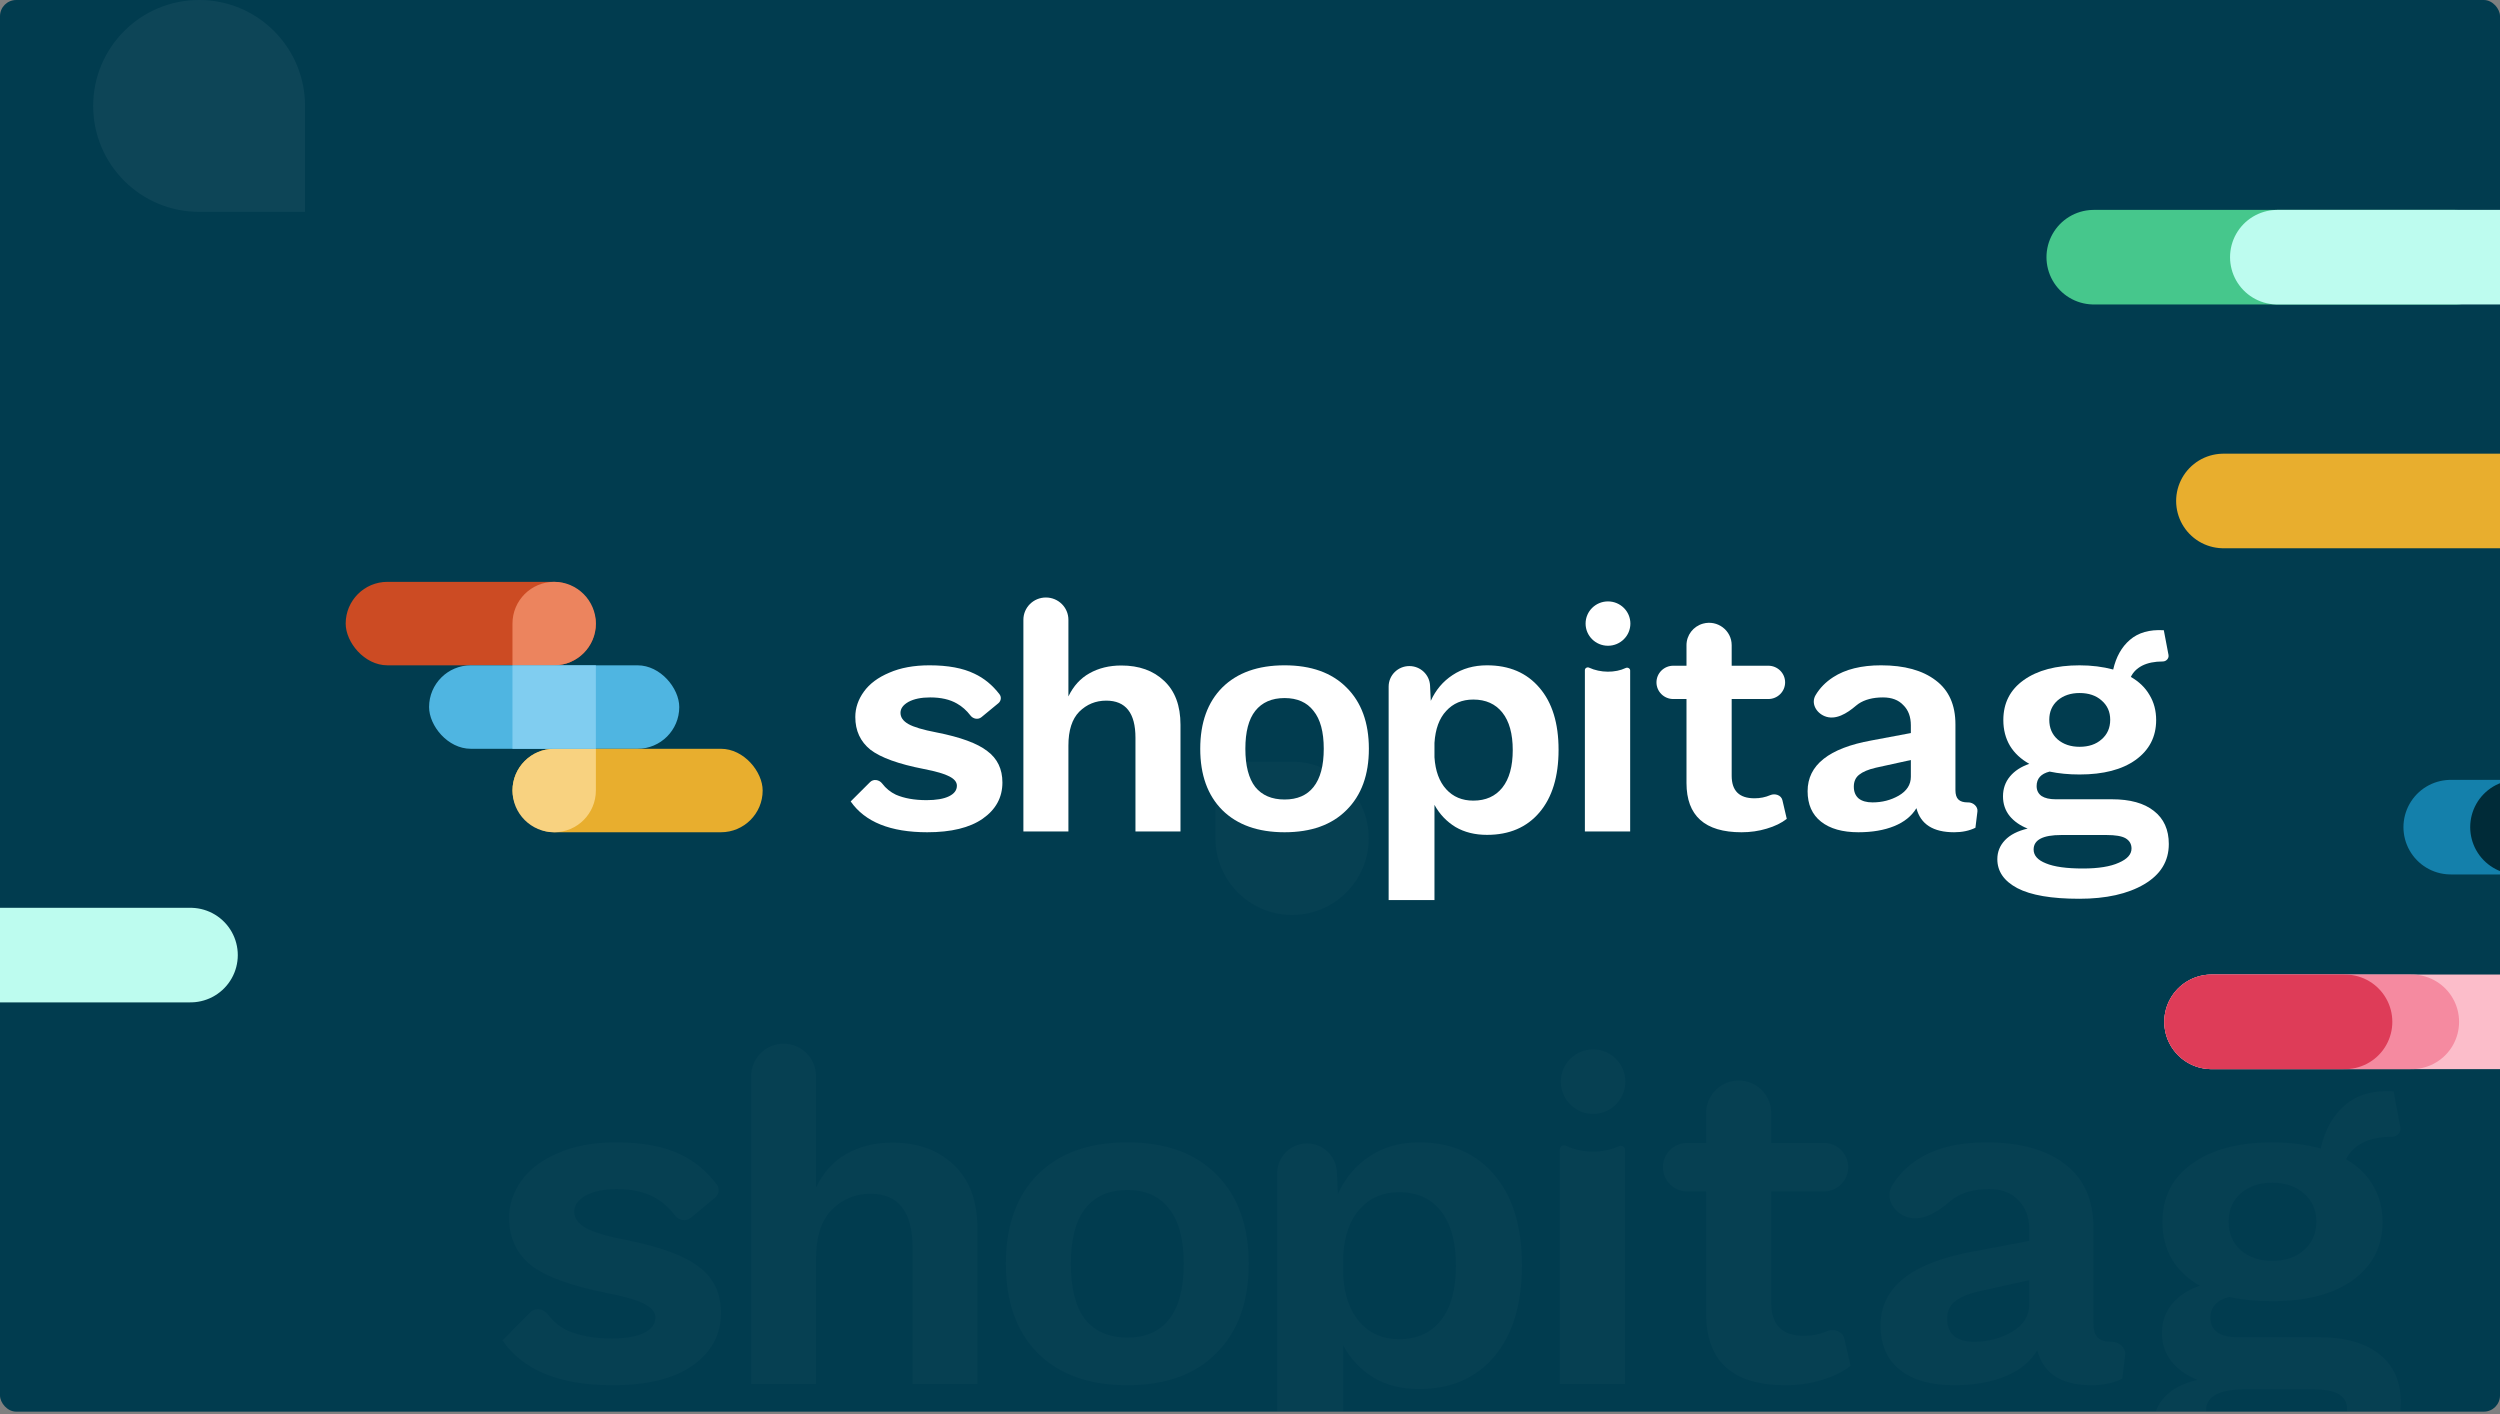 <svg width="617" height="349" viewBox="0 0 617 349" fill="none" xmlns="http://www.w3.org/2000/svg">
<rect x="0" y="0" width="617" height="349" fill="#808080" stroke="none"/>
<g clip-path="url(#clip0)">
<rect width="617" height="348.398" rx="4" fill="#013C4F"/>
<g opacity="0.02">
<path d="M572.273 330.033C578.743 330.033 583.713 331.42 587.185 334.195C590.735 336.969 592.51 340.938 592.51 346.102C592.51 352.267 589.591 357.084 583.753 360.552C577.914 364.02 570.222 365.754 560.676 365.754C550.814 365.754 543.477 364.482 538.664 361.939C533.93 359.396 531.563 355.928 531.563 351.535C531.563 348.915 532.471 346.641 534.285 344.715C536.1 342.788 538.782 341.401 542.333 340.553C539.65 339.474 537.52 337.971 535.942 336.044C534.364 334.041 533.575 331.69 533.575 328.993C533.575 326.218 534.404 323.829 536.06 321.825C537.717 319.822 540.005 318.319 542.924 317.317C539.926 315.622 537.638 313.464 536.06 310.843C534.482 308.146 533.693 305.063 533.693 301.595C533.693 295.507 536.1 290.729 540.912 287.261C545.804 283.716 552.431 281.943 560.794 281.943C565.055 281.943 569.039 282.444 572.747 283.446C573.772 278.899 575.745 275.354 578.664 272.81C581.653 270.198 585.663 269.041 590.691 269.34C590.717 269.341 590.738 269.36 590.743 269.385L592.405 278.225C592.631 279.427 591.603 280.556 590.38 280.556C587.461 280.556 585.015 281.057 583.043 282.059C581.149 283.06 579.808 284.409 579.019 286.105C581.938 287.8 584.147 289.958 585.646 292.578C587.224 295.199 588.013 298.204 588.013 301.595C588.013 307.606 585.567 312.385 580.676 315.93C575.863 319.398 569.236 321.132 560.794 321.132C556.928 321.132 553.378 320.785 550.143 320.091C547.066 320.862 545.528 322.596 545.528 325.294C545.528 326.835 546.12 328.029 547.303 328.877C548.486 329.648 550.143 330.033 552.273 330.033H572.273ZM560.794 291.885C557.638 291.885 555.035 292.771 552.983 294.544C551.011 296.316 550.025 298.628 550.025 301.48C550.025 304.408 551.011 306.759 552.983 308.531C555.035 310.304 557.638 311.19 560.794 311.19C564.029 311.19 566.632 310.304 568.605 308.531C570.656 306.759 571.682 304.408 571.682 301.48C571.682 298.628 570.656 296.316 568.605 294.544C566.632 292.771 564.029 291.885 560.794 291.885ZM561.978 354.888C567.5 354.888 571.761 354.194 574.759 352.807C577.757 351.497 579.256 349.801 579.256 347.72C579.256 346.102 578.546 344.869 577.126 344.021C575.784 343.25 573.536 342.865 570.38 342.865H554.285C547.737 342.865 544.463 344.599 544.463 348.067C544.463 350.225 545.922 351.882 548.841 353.038C551.761 354.271 556.139 354.888 561.978 354.888Z" fill="white"/>
<path d="M520.98 331.154C521.057 331.154 521.133 331.153 521.208 331.153C522.983 331.137 524.702 332.657 524.49 334.4L523.776 340.259C521.602 341.335 519.077 341.873 516.204 341.873C508.748 341.873 504.282 338.992 502.806 333.228C501.097 336.072 498.457 338.223 494.884 339.683C491.311 341.143 487.078 341.873 482.185 341.873C476.515 341.873 472.088 340.605 468.904 338.069C465.719 335.534 464.127 331.884 464.127 327.119C464.127 317.745 471.7 311.674 486.845 308.908L500.825 306.257V303.491C500.825 300.417 499.932 297.996 498.146 296.229C496.437 294.385 494.029 293.463 490.923 293.463C487.35 293.463 484.437 294.231 482.185 295.768C481.88 295.976 481.587 296.202 481.307 296.446C478.166 299.183 474.028 301.8 470.172 300.19C467.092 298.904 465.287 295.502 466.966 292.643C468.465 290.092 470.548 287.944 473.214 286.201C477.564 283.358 483.234 281.937 490.224 281.937C498.534 281.937 505.019 283.742 509.68 287.354C514.34 290.889 516.67 296.152 516.67 303.145V326.774C516.67 328.311 517.019 329.425 517.718 330.116C518.417 330.808 519.505 331.154 520.98 331.154ZM487.195 331.154C490.612 331.154 493.719 330.347 496.515 328.733C499.389 327.043 500.825 324.776 500.825 321.933V315.939L488.36 318.705C485.719 319.32 483.738 320.165 482.418 321.241C481.175 322.24 480.554 323.662 480.554 325.506C480.554 327.35 481.136 328.772 482.302 329.771C483.467 330.693 485.098 331.154 487.195 331.154Z" fill="white"/>
<path d="M456.721 337.069C454.845 338.554 452.461 339.727 449.569 340.586C446.755 341.446 443.785 341.876 440.658 341.876C427.605 341.876 421.078 335.975 421.078 324.172V294.04H416.389C413.086 294.04 410.409 291.363 410.409 288.061C410.409 284.758 413.086 282.081 416.389 282.081H421.078V274.705C421.078 271.096 423.486 267.93 426.963 266.966C432.08 265.547 437.141 269.395 437.141 274.705V282.081H450.155C453.457 282.081 456.135 284.758 456.135 288.061C456.135 291.363 453.457 294.04 450.155 294.04H437.141V321.593C437.141 326.986 439.838 329.683 445.231 329.683C447.249 329.683 449.119 329.306 450.841 328.552C452.535 327.811 454.754 328.547 455.17 330.349L456.721 337.069Z" fill="white"/>
<path d="M401.057 341.579H384.964V283.67C384.964 282.929 385.795 282.467 386.467 282.781C390.495 284.665 395.732 284.703 399.474 282.897C400.165 282.564 401.057 283.032 401.057 283.799V341.579Z" fill="white"/>
<path d="M350.168 281.937C358.094 281.937 364.316 284.629 368.834 290.014C373.352 295.321 375.611 302.735 375.611 312.256C375.611 321.855 373.352 329.347 368.834 334.732C364.316 340.117 358.094 342.81 350.168 342.81C345.888 342.81 342.163 341.873 338.992 340C335.822 338.049 333.325 335.396 331.502 332.04V366.222H315.214V289.57C315.214 285.503 318.511 282.206 322.578 282.206C326.509 282.206 329.747 285.293 329.934 289.22L330.194 294.696C331.938 290.794 334.514 287.712 337.922 285.448C341.41 283.107 345.492 281.937 350.168 281.937ZM345.294 330.518C349.732 330.518 353.18 328.957 355.637 325.835C358.094 322.714 359.323 318.226 359.323 312.373C359.323 306.52 358.094 302.032 355.637 298.911C353.18 295.789 349.732 294.228 345.294 294.228C341.331 294.228 338.12 295.594 335.663 298.325C333.206 300.979 331.819 304.803 331.502 309.798V314.948C331.819 319.865 333.206 323.689 335.663 326.421C338.12 329.152 341.331 330.518 345.294 330.518Z" fill="white"/>
<path d="M278.218 281.937C287.661 281.937 294.997 284.588 300.226 289.89C305.533 295.192 308.186 302.53 308.186 311.905C308.186 321.279 305.533 328.618 300.226 333.92C294.997 339.222 287.661 341.873 278.218 341.873C268.775 341.873 261.4 339.222 256.093 333.92C250.864 328.618 248.25 321.279 248.25 311.905C248.25 302.53 250.864 295.192 256.093 289.89C261.4 284.588 268.775 281.937 278.218 281.937ZM278.218 293.693C273.692 293.693 270.219 295.23 267.799 298.304C265.458 301.301 264.287 305.834 264.287 311.905C264.287 317.975 265.458 322.547 267.799 325.621C270.219 328.618 273.692 330.116 278.218 330.116C282.744 330.116 286.178 328.618 288.52 325.621C290.939 322.547 292.149 317.975 292.149 311.905C292.149 305.834 290.939 301.301 288.52 298.304C286.178 295.23 282.744 293.693 278.218 293.693Z" fill="white"/>
<path d="M220.201 282.002C226.509 282.002 231.571 283.832 235.387 287.493C239.281 291.153 241.228 296.41 241.228 303.263V341.579H225.224V307.936C225.224 299.058 221.758 294.619 214.827 294.619C211.089 294.619 207.896 295.943 205.248 298.59C202.678 301.238 201.393 305.288 201.393 310.739V341.579H185.389V265.589C185.389 261.17 188.972 257.587 193.391 257.587C197.81 257.587 201.393 261.17 201.393 265.589V293.1C203.184 289.362 205.676 286.597 208.869 284.806C212.14 282.937 215.917 282.002 220.201 282.002Z" fill="white"/>
<path d="M151.204 341.873C138.151 341.873 129.085 338.185 124.005 330.808L130.912 323.847C132.114 322.636 134.155 323 135.184 324.362C136.519 326.127 138.146 327.469 140.066 328.387C143.036 329.694 146.671 330.347 150.97 330.347C154.409 330.347 157.066 329.886 158.942 328.964C160.818 328.042 161.756 326.774 161.756 325.16C161.756 323.854 160.857 322.739 159.059 321.817C157.34 320.895 154.331 320.012 150.032 319.166C141.043 317.399 134.712 315.094 131.039 312.251C127.444 309.331 125.646 305.412 125.646 300.494C125.646 297.266 126.662 294.231 128.694 291.388C130.726 288.545 133.735 286.278 137.722 284.588C141.708 282.82 146.476 281.937 152.025 281.937C158.59 281.937 163.905 282.935 167.97 284.933C171.436 286.572 174.42 289.049 176.92 292.365C177.67 293.359 177.449 294.754 176.492 295.551L170.481 300.557C169.297 301.543 167.52 301.199 166.59 299.97C165.195 298.126 163.583 296.687 161.756 295.653C159.255 294.193 156.089 293.463 152.259 293.463C149.055 293.463 146.476 294.001 144.522 295.076C142.646 296.152 141.708 297.459 141.708 298.995C141.708 300.609 142.646 301.954 144.522 303.03C146.397 304.105 149.719 305.104 154.487 306.026C163.006 307.717 169.025 309.945 172.542 312.712C176.137 315.401 177.935 319.166 177.935 324.007C177.935 329.386 175.59 333.728 170.901 337.032C166.289 340.259 159.724 341.873 151.204 341.873Z" fill="white"/>
<path d="M401.135 266.952C401.135 271.349 397.571 274.913 393.174 274.913C388.778 274.913 385.214 271.349 385.214 266.952C385.214 262.556 388.778 258.992 393.174 258.992C397.571 258.992 401.135 262.556 401.135 266.952Z" fill="white"/>
</g>
<path opacity="0.02" d="M299.977 206.899C299.977 217.343 308.444 225.809 318.888 225.809C329.331 225.809 337.798 217.343 337.798 206.899C337.798 196.455 329.331 187.989 318.888 187.989H299.977V206.899Z" fill="#FCFEFF"/>
<path opacity="0.05" d="M75.281 26.14C75.281 11.704 63.577 0 49.14 0C34.703 0 23 11.704 23 26.14C23 40.577 34.703 52.281 49.14 52.281H75.281V26.14Z" fill="white"/>
<line x1="604.841" y1="204.14" x2="654.263" y2="204.14" stroke="#1480AB" stroke-width="23.339" stroke-linecap="round"/>
<line x1="621.315" y1="204.14" x2="654.264" y2="204.14" stroke="#002B38" stroke-width="23.339" stroke-linecap="round"/>
<line x1="548.74" y1="123.64" x2="637.976" y2="123.64" stroke="#E8AE2E" stroke-width="23.339" stroke-linecap="round"/>
<line x1="516.74" y1="63.472" x2="605.976" y2="63.472" stroke="#46C78C" stroke-width="23.339" stroke-linecap="round"/>
<line x1="562.045" y1="63.472" x2="699.331" y2="63.472" stroke="#BDFCEF" stroke-width="23.339" stroke-linecap="round"/>
<line x1="11.669" y1="-11.669" x2="120.125" y2="-11.669" transform="matrix(-1 8.74228e-08 8.74228e-08 1 665.933 263.859)" stroke="#FCBDCA" stroke-width="23.339" stroke-linecap="round"/>
<line x1="11.669" y1="-11.669" x2="61.092" y2="-11.669" transform="matrix(-1 -8.74228e-08 -8.74228e-08 1 606.9 263.859)" stroke="#F58AA0" stroke-width="23.339" stroke-linecap="round"/>
<line x1="11.669" y1="-11.669" x2="44.618" y2="-11.669" transform="matrix(-1 8.74228e-08 8.74228e-08 1 590.426 263.859)" stroke="#DE3C58" stroke-width="23.339" stroke-linecap="round"/>
<line x1="-11.331" y1="235.715" x2="47.016" y2="235.715" stroke="#BDFCEF" stroke-width="23.339" stroke-linecap="round"/>
<g clip-path="url(#clip1)">
<rect x="85.315" y="143.6" width="61.746" height="20.6" rx="10.3" fill="#CC4B23"/>
<rect x="105.897" y="164.2" width="61.746" height="20.6" rx="10.3" fill="#4FB5E1"/>
<rect x="126.479" y="184.8" width="61.746" height="20.6" rx="10.3" fill="#E8AE2E"/>
<path d="M126.479 153.891C126.479 148.207 131.087 143.6 136.77 143.6C142.454 143.6 147.061 148.212 147.061 153.895C147.061 159.584 142.45 164.2 136.761 164.2H126.479V153.891Z" fill="#EC845E"/>
<path d="M126.479 195.104C126.479 189.416 131.091 184.8 136.779 184.8H147.061V195.109C147.061 200.792 142.454 205.4 136.77 205.4C131.087 205.4 126.479 200.788 126.479 195.104Z" fill="#F8D280"/>
<path d="M126.479 164.2H147.061V184.8H126.479V164.2Z" fill="#80CDF0"/>
<path d="M521.21 197.261C525.702 197.261 529.153 198.215 531.564 200.122C534.029 202.029 535.262 204.757 535.262 208.307C535.262 212.545 533.235 215.856 529.181 218.24C525.127 220.624 519.786 221.816 513.157 221.816C506.309 221.816 501.215 220.941 497.873 219.193C494.586 217.445 492.942 215.061 492.942 212.042C492.942 210.24 493.572 208.678 494.832 207.353C496.092 206.029 497.955 205.075 500.42 204.492C498.558 203.751 497.078 202.718 495.983 201.393C494.887 200.016 494.339 198.4 494.339 196.546C494.339 194.639 494.915 192.997 496.065 191.619C497.215 190.242 498.804 189.209 500.831 188.52C498.749 187.355 497.161 185.871 496.065 184.07C494.969 182.216 494.422 180.097 494.422 177.713C494.422 173.528 496.092 170.244 499.434 167.86C502.831 165.423 507.432 164.204 513.239 164.204C516.197 164.204 518.964 164.549 521.539 165.237C522.251 162.112 523.62 159.675 525.647 157.927C527.723 156.131 530.507 155.335 533.999 155.541C534.016 155.542 534.031 155.555 534.035 155.572L535.189 161.648C535.346 162.475 534.632 163.251 533.783 163.251C531.756 163.251 530.057 163.595 528.688 164.284C527.373 164.972 526.442 165.9 525.894 167.065C527.921 168.231 529.455 169.714 530.496 171.515C531.591 173.316 532.139 175.382 532.139 177.713C532.139 181.845 530.441 185.13 527.044 187.567C523.703 189.951 519.101 191.143 513.239 191.143C510.555 191.143 508.09 190.904 505.844 190.427C503.707 190.957 502.639 192.149 502.639 194.003C502.639 195.063 503.05 195.884 503.871 196.467C504.693 196.996 505.844 197.261 507.323 197.261H521.21ZM513.239 171.038C511.048 171.038 509.24 171.647 507.816 172.866C506.446 174.084 505.761 175.674 505.761 177.634C505.761 179.647 506.446 181.263 507.816 182.481C509.24 183.699 511.048 184.309 513.239 184.309C515.485 184.309 517.293 183.699 518.663 182.481C520.087 181.263 520.799 179.647 520.799 177.634C520.799 175.674 520.087 174.084 518.663 172.866C517.293 171.647 515.485 171.038 513.239 171.038ZM514.061 214.346C517.896 214.346 520.854 213.869 522.936 212.916C525.017 212.015 526.058 210.85 526.058 209.419C526.058 208.307 525.565 207.459 524.579 206.876C523.648 206.347 522.087 206.082 519.895 206.082H508.72C504.173 206.082 501.899 207.274 501.899 209.658C501.899 211.141 502.913 212.28 504.94 213.075C506.967 213.922 510.007 214.346 514.061 214.346Z" fill="white"/>
<path d="M485.594 198.031C485.647 198.031 485.7 198.031 485.752 198.031C486.985 198.02 488.178 199.065 488.031 200.263L487.535 204.291C486.025 205.03 484.273 205.4 482.277 205.4C477.1 205.4 473.999 203.419 472.974 199.458C471.788 201.412 469.954 202.891 467.473 203.895C464.993 204.898 462.053 205.4 458.656 205.4C454.719 205.4 451.645 204.528 449.434 202.785C447.223 201.042 446.117 198.533 446.117 195.258C446.117 188.814 451.375 184.641 461.892 182.74L471.599 180.918V179.016C471.599 176.903 470.979 175.239 469.738 174.025C468.552 172.757 466.88 172.123 464.723 172.123C462.242 172.123 460.22 172.651 458.656 173.708C458.444 173.851 458.241 174.006 458.046 174.174C455.865 176.055 452.992 177.854 450.314 176.747C448.176 175.863 446.922 173.525 448.089 171.56C449.129 169.806 450.575 168.33 452.427 167.131C455.447 165.177 459.384 164.2 464.238 164.2C470.008 164.2 474.511 165.441 477.747 167.924C480.983 170.354 482.601 173.972 482.601 178.778V195.021C482.601 196.077 482.843 196.843 483.329 197.318C483.814 197.794 484.569 198.031 485.594 198.031ZM462.134 198.031C464.507 198.031 466.664 197.477 468.606 196.368C470.601 195.206 471.599 193.647 471.599 191.693V187.573L462.943 189.475C461.11 189.897 459.734 190.478 458.818 191.218C457.955 191.904 457.523 192.881 457.523 194.149C457.523 195.417 457.928 196.394 458.737 197.081C459.546 197.715 460.678 198.031 462.134 198.031Z" fill="white"/>
<path d="M440.974 202.098C439.672 203.118 438.017 203.924 436.008 204.515C434.055 205.106 431.992 205.402 429.821 205.402C420.758 205.402 416.226 201.345 416.226 193.232V172.52H412.969C410.676 172.52 408.817 170.68 408.817 168.41C408.817 166.14 410.676 164.299 412.969 164.299H416.226V159.229C416.226 156.748 417.897 154.572 420.312 153.909C423.865 152.934 427.379 155.579 427.379 159.229V164.299H436.415C438.709 164.299 440.567 166.14 440.567 168.41C440.567 170.68 438.709 172.52 436.415 172.52H427.379V191.459C427.379 195.167 429.251 197.02 432.996 197.02C434.398 197.02 435.696 196.761 436.892 196.243C438.068 195.734 439.609 196.24 439.898 197.479L440.974 202.098Z" fill="white"/>
<path d="M402.324 205.198H391.149V165.392C391.149 164.882 391.726 164.564 392.193 164.78C394.99 166.075 398.626 166.102 401.224 164.86C401.704 164.631 402.324 164.953 402.324 165.48V205.198Z" fill="white"/>
<path d="M366.988 164.2C372.492 164.2 376.812 166.051 379.949 169.752C383.086 173.4 384.655 178.497 384.655 185.041C384.655 191.64 383.086 196.79 379.949 200.491C376.812 204.193 372.492 206.044 366.988 206.044C364.016 206.044 361.43 205.4 359.228 204.112C357.027 202.771 355.293 200.947 354.027 198.641V222.137H342.717V169.447C342.717 166.651 345.007 164.385 347.831 164.385C350.56 164.385 352.808 166.507 352.938 169.206L353.119 172.971C354.33 170.289 356.119 168.17 358.485 166.614C360.907 165.005 363.741 164.2 366.988 164.2ZM363.603 197.594C366.686 197.594 369.08 196.522 370.786 194.376C372.492 192.23 373.345 189.145 373.345 185.122C373.345 181.098 372.492 178.014 370.786 175.868C369.08 173.722 366.686 172.649 363.603 172.649C360.852 172.649 358.623 173.588 356.917 175.466C355.21 177.29 354.247 179.918 354.027 183.352V186.892C354.247 190.272 355.21 192.9 356.917 194.778C358.623 196.656 360.852 197.594 363.603 197.594Z" fill="white"/>
<path d="M317.029 164.2C323.586 164.2 328.679 166.022 332.31 169.667C335.995 173.311 337.838 178.356 337.838 184.8C337.838 191.244 335.995 196.288 332.31 199.933C328.679 203.578 323.586 205.4 317.029 205.4C310.472 205.4 305.351 203.578 301.666 199.933C298.035 196.288 296.22 191.244 296.22 184.8C296.22 178.356 298.035 173.311 301.666 169.667C305.351 166.022 310.472 164.2 317.029 164.2ZM317.029 172.281C313.886 172.281 311.474 173.338 309.794 175.451C308.169 177.511 307.356 180.627 307.356 184.8C307.356 188.973 308.169 192.116 309.794 194.228C311.474 196.288 313.886 197.318 317.029 197.318C320.172 197.318 322.556 196.288 324.182 194.228C325.862 192.116 326.702 188.973 326.702 184.8C326.702 180.627 325.862 177.511 324.182 175.451C322.556 173.338 320.172 172.281 317.029 172.281Z" fill="white"/>
<path d="M276.744 164.245C281.124 164.245 284.639 165.503 287.288 168.019C289.992 170.535 291.344 174.149 291.344 178.86V205.198H280.231V182.072C280.231 175.969 277.825 172.917 273.012 172.917C270.417 172.917 268.2 173.828 266.361 175.648C264.576 177.468 263.684 180.252 263.684 183.999V205.198H252.572V152.963C252.572 149.925 255.059 147.462 258.128 147.462C261.197 147.462 263.684 149.925 263.684 152.963V171.874C264.928 169.304 266.658 167.404 268.875 166.172C271.147 164.888 273.769 164.245 276.744 164.245Z" fill="white"/>
<path d="M228.835 205.4C219.772 205.4 213.476 202.865 209.948 197.794L214.745 193.009C215.579 192.176 216.997 192.427 217.711 193.363C218.638 194.576 219.768 195.499 221.101 196.13C223.164 197.028 225.687 197.477 228.672 197.477C231.06 197.477 232.905 197.16 234.208 196.526C235.51 195.892 236.162 195.021 236.162 193.911C236.162 193.014 235.537 192.248 234.289 191.614C233.095 190.98 231.006 190.372 228.021 189.791C221.78 188.577 217.384 186.992 214.833 185.038C212.336 183.03 211.088 180.337 211.088 176.956C211.088 174.738 211.794 172.651 213.205 170.697C214.616 168.743 216.705 167.184 219.473 166.022C222.241 164.807 225.551 164.2 229.405 164.2C233.964 164.2 237.654 164.887 240.476 166.26C242.883 167.386 244.955 169.089 246.691 171.368C247.211 172.052 247.058 173.011 246.394 173.559L242.22 177C241.398 177.677 240.164 177.441 239.518 176.596C238.549 175.329 237.43 174.339 236.162 173.628C234.425 172.625 232.227 172.123 229.568 172.123C227.342 172.123 225.551 172.493 224.195 173.232C222.892 173.972 222.241 174.87 222.241 175.926C222.241 177.035 222.892 177.96 224.195 178.699C225.497 179.439 227.804 180.125 231.114 180.759C237.03 181.921 241.209 183.453 243.651 185.355C246.147 187.203 247.396 189.791 247.396 193.119C247.396 196.817 245.768 199.801 242.511 202.072C239.309 204.291 234.75 205.4 228.835 205.4Z" fill="white"/>
<path d="M402.378 153.9C402.378 156.922 399.903 159.372 396.85 159.372C393.798 159.372 391.323 156.922 391.323 153.9C391.323 150.878 393.798 148.428 396.85 148.428C399.903 148.428 402.378 150.878 402.378 153.9Z" fill="white"/>
</g>
</g>
<defs>
<clipPath id="clip0">
<rect width="617" height="348.398" rx="4" fill="white"/>
</clipPath>
<clipPath id="clip1">
<rect width="487.533" height="103" fill="white" transform="translate(64.734 123)"/>
</clipPath>
</defs>
</svg>
